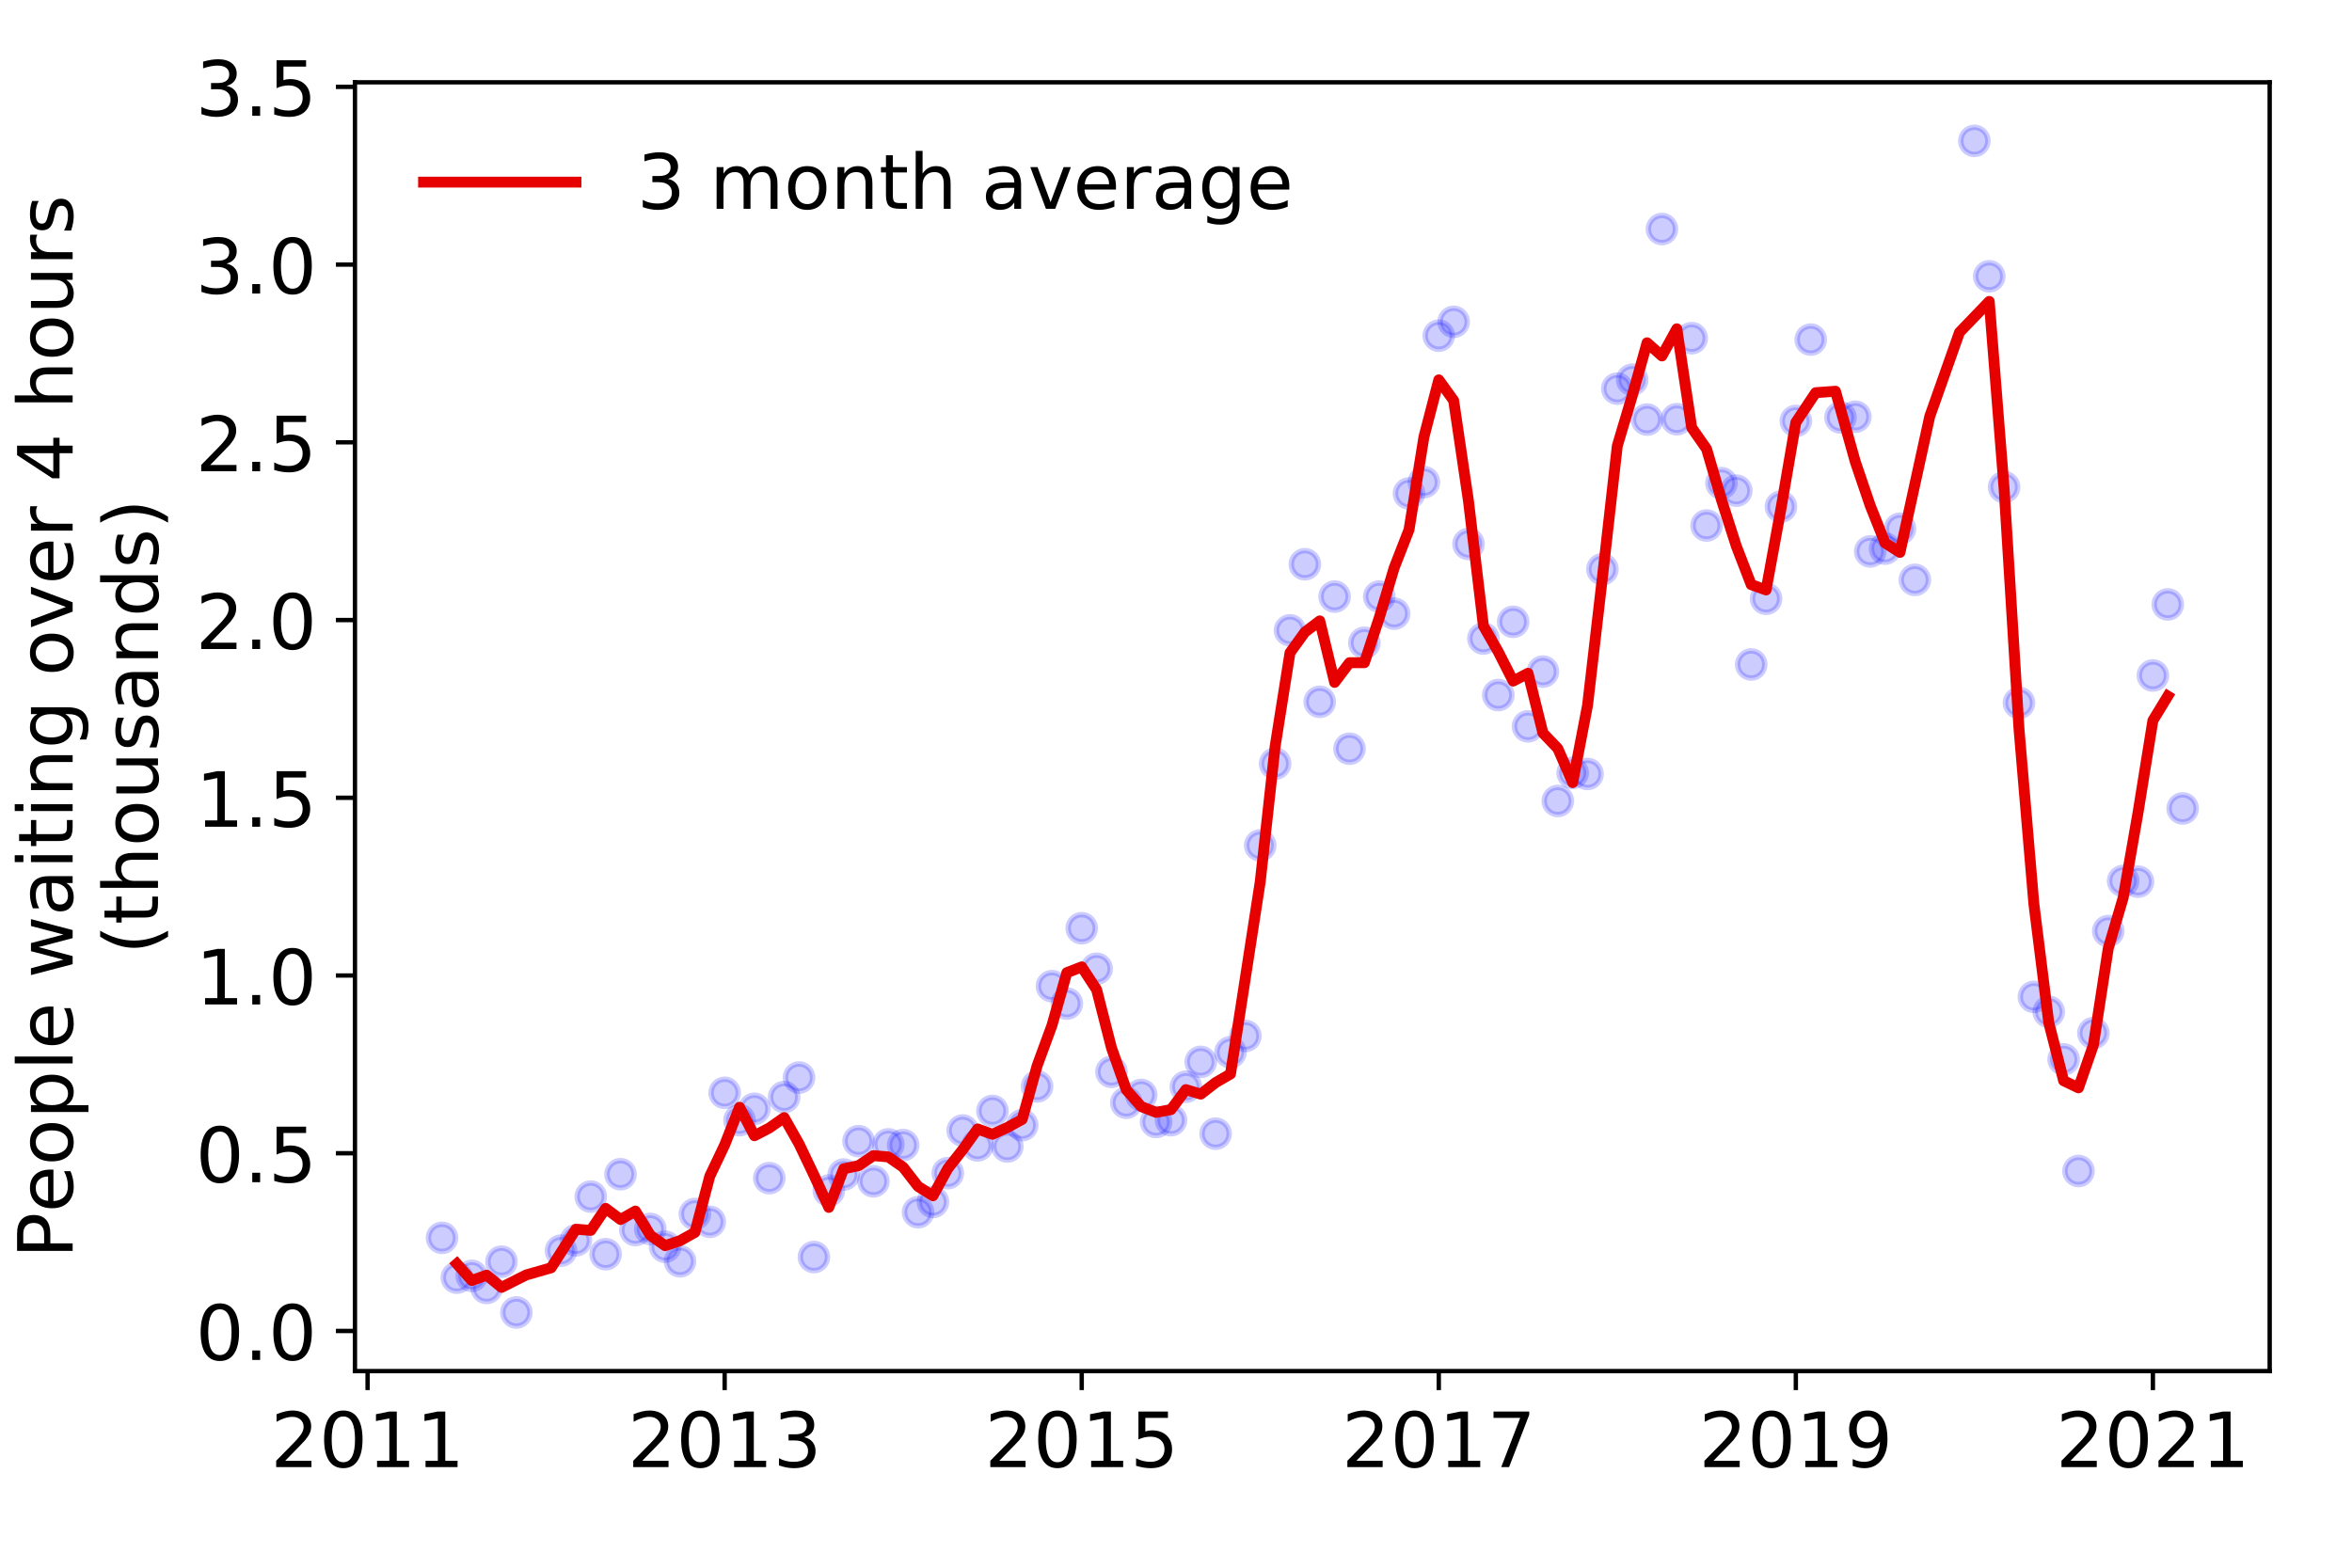 <?xml version="1.0" encoding="utf-8" standalone="no"?>
<!DOCTYPE svg PUBLIC "-//W3C//DTD SVG 1.1//EN"
  "http://www.w3.org/Graphics/SVG/1.1/DTD/svg11.dtd">
<!-- Created with matplotlib (https://matplotlib.org/) -->
<svg height="288pt" version="1.1" viewBox="0 0 432 288" width="432pt" xmlns="http://www.w3.org/2000/svg" xmlns:xlink="http://www.w3.org/1999/xlink">
 <defs>
  <style type="text/css">
*{stroke-linecap:butt;stroke-linejoin:round;}
  </style>
 </defs>
 <g id="figure_1">
  <g id="patch_1">
   <path d="M 0 288 
L 432 288 
L 432 0 
L 0 0 
z
" style="fill:#ffffff;"/>
  </g>
  <g id="axes_1">
   <g id="patch_2">
    <path d="M 65.195 251.88 
L 416.88 251.88 
L 416.88 15.12 
L 65.195 15.12 
z
" style="fill:#ffffff;"/>
   </g>
   <g id="matplotlib.axis_1">
    <g id="xtick_1">
     <g id="line2d_1">
      <defs>
       <path d="M 0 0 
L 0 3.5 
" id="m8d889acb22" style="stroke:#000000;stroke-width:0.8;"/>
      </defs>
      <g>
       <use style="stroke:#000000;stroke-width:0.8;" x="67.518" xlink:href="#m8d889acb22" y="251.88"/>
      </g>
     </g>
     <g id="text_1">
      <!-- 2011 -->
      <defs>
       <path d="M 19.188 8.297 
L 53.609 8.297 
L 53.609 0 
L 7.328 0 
L 7.328 8.297 
Q 12.938 14.109 22.625 23.891 
Q 32.328 33.688 34.812 36.531 
Q 39.547 41.844 41.422 45.531 
Q 43.312 49.219 43.312 52.781 
Q 43.312 58.594 39.234 62.25 
Q 35.156 65.922 28.609 65.922 
Q 23.969 65.922 18.812 64.312 
Q 13.672 62.703 7.812 59.422 
L 7.812 69.391 
Q 13.766 71.781 18.938 73 
Q 24.125 74.219 28.422 74.219 
Q 39.75 74.219 46.484 68.547 
Q 53.219 62.891 53.219 53.422 
Q 53.219 48.922 51.531 44.891 
Q 49.859 40.875 45.406 35.406 
Q 44.188 33.984 37.641 27.219 
Q 31.109 20.453 19.188 8.297 
z
" id="DejaVuSans-50"/>
       <path d="M 31.781 66.406 
Q 24.172 66.406 20.328 58.906 
Q 16.5 51.422 16.5 36.375 
Q 16.5 21.391 20.328 13.891 
Q 24.172 6.391 31.781 6.391 
Q 39.453 6.391 43.281 13.891 
Q 47.125 21.391 47.125 36.375 
Q 47.125 51.422 43.281 58.906 
Q 39.453 66.406 31.781 66.406 
z
M 31.781 74.219 
Q 44.047 74.219 50.516 64.516 
Q 56.984 54.828 56.984 36.375 
Q 56.984 17.969 50.516 8.266 
Q 44.047 -1.422 31.781 -1.422 
Q 19.531 -1.422 13.062 8.266 
Q 6.594 17.969 6.594 36.375 
Q 6.594 54.828 13.062 64.516 
Q 19.531 74.219 31.781 74.219 
z
" id="DejaVuSans-48"/>
       <path d="M 12.406 8.297 
L 28.516 8.297 
L 28.516 63.922 
L 10.984 60.406 
L 10.984 69.391 
L 28.422 72.906 
L 38.281 72.906 
L 38.281 8.297 
L 54.391 8.297 
L 54.391 0 
L 12.406 0 
z
" id="DejaVuSans-49"/>
      </defs>
      <g transform="translate(49.703 269.518)scale(0.14 -0.14)">
       <use xlink:href="#DejaVuSans-50"/>
       <use x="63.623" xlink:href="#DejaVuSans-48"/>
       <use x="127.246" xlink:href="#DejaVuSans-49"/>
       <use x="190.869" xlink:href="#DejaVuSans-49"/>
      </g>
     </g>
    </g>
    <g id="xtick_2">
     <g id="line2d_2">
      <g>
       <use style="stroke:#000000;stroke-width:0.8;" x="133.1" xlink:href="#m8d889acb22" y="251.88"/>
      </g>
     </g>
     <g id="text_2">
      <!-- 2013 -->
      <defs>
       <path d="M 40.578 39.312 
Q 47.656 37.797 51.625 33 
Q 55.609 28.219 55.609 21.188 
Q 55.609 10.406 48.188 4.484 
Q 40.766 -1.422 27.094 -1.422 
Q 22.516 -1.422 17.656 -0.516 
Q 12.797 0.391 7.625 2.203 
L 7.625 11.719 
Q 11.719 9.328 16.594 8.109 
Q 21.484 6.891 26.812 6.891 
Q 36.078 6.891 40.938 10.547 
Q 45.797 14.203 45.797 21.188 
Q 45.797 27.641 41.281 31.266 
Q 36.766 34.906 28.719 34.906 
L 20.219 34.906 
L 20.219 43.016 
L 29.109 43.016 
Q 36.375 43.016 40.234 45.922 
Q 44.094 48.828 44.094 54.297 
Q 44.094 59.906 40.109 62.906 
Q 36.141 65.922 28.719 65.922 
Q 24.656 65.922 20.016 65.031 
Q 15.375 64.156 9.812 62.312 
L 9.812 71.094 
Q 15.438 72.656 20.344 73.438 
Q 25.25 74.219 29.594 74.219 
Q 40.828 74.219 47.359 69.109 
Q 53.906 64.016 53.906 55.328 
Q 53.906 49.266 50.438 45.094 
Q 46.969 40.922 40.578 39.312 
z
" id="DejaVuSans-51"/>
      </defs>
      <g transform="translate(115.285 269.518)scale(0.14 -0.14)">
       <use xlink:href="#DejaVuSans-50"/>
       <use x="63.623" xlink:href="#DejaVuSans-48"/>
       <use x="127.246" xlink:href="#DejaVuSans-49"/>
       <use x="190.869" xlink:href="#DejaVuSans-51"/>
      </g>
     </g>
    </g>
    <g id="xtick_3">
     <g id="line2d_3">
      <g>
       <use style="stroke:#000000;stroke-width:0.8;" x="198.682" xlink:href="#m8d889acb22" y="251.88"/>
      </g>
     </g>
     <g id="text_3">
      <!-- 2015 -->
      <defs>
       <path d="M 10.797 72.906 
L 49.516 72.906 
L 49.516 64.594 
L 19.828 64.594 
L 19.828 46.734 
Q 21.969 47.469 24.109 47.828 
Q 26.266 48.188 28.422 48.188 
Q 40.625 48.188 47.75 41.5 
Q 54.891 34.812 54.891 23.391 
Q 54.891 11.625 47.562 5.094 
Q 40.234 -1.422 26.906 -1.422 
Q 22.312 -1.422 17.547 -0.641 
Q 12.797 0.141 7.719 1.703 
L 7.719 11.625 
Q 12.109 9.234 16.797 8.062 
Q 21.484 6.891 26.703 6.891 
Q 35.156 6.891 40.078 11.328 
Q 45.016 15.766 45.016 23.391 
Q 45.016 31 40.078 35.438 
Q 35.156 39.891 26.703 39.891 
Q 22.75 39.891 18.812 39.016 
Q 14.891 38.141 10.797 36.281 
z
" id="DejaVuSans-53"/>
      </defs>
      <g transform="translate(180.867 269.518)scale(0.14 -0.14)">
       <use xlink:href="#DejaVuSans-50"/>
       <use x="63.623" xlink:href="#DejaVuSans-48"/>
       <use x="127.246" xlink:href="#DejaVuSans-49"/>
       <use x="190.869" xlink:href="#DejaVuSans-53"/>
      </g>
     </g>
    </g>
    <g id="xtick_4">
     <g id="line2d_4">
      <g>
       <use style="stroke:#000000;stroke-width:0.8;" x="264.265" xlink:href="#m8d889acb22" y="251.88"/>
      </g>
     </g>
     <g id="text_4">
      <!-- 2017 -->
      <defs>
       <path d="M 8.203 72.906 
L 55.078 72.906 
L 55.078 68.703 
L 28.609 0 
L 18.312 0 
L 43.219 64.594 
L 8.203 64.594 
z
" id="DejaVuSans-55"/>
      </defs>
      <g transform="translate(246.45 269.518)scale(0.14 -0.14)">
       <use xlink:href="#DejaVuSans-50"/>
       <use x="63.623" xlink:href="#DejaVuSans-48"/>
       <use x="127.246" xlink:href="#DejaVuSans-49"/>
       <use x="190.869" xlink:href="#DejaVuSans-55"/>
      </g>
     </g>
    </g>
    <g id="xtick_5">
     <g id="line2d_5">
      <g>
       <use style="stroke:#000000;stroke-width:0.8;" x="329.847" xlink:href="#m8d889acb22" y="251.88"/>
      </g>
     </g>
     <g id="text_5">
      <!-- 2019 -->
      <defs>
       <path d="M 10.984 1.516 
L 10.984 10.5 
Q 14.703 8.734 18.5 7.812 
Q 22.312 6.891 25.984 6.891 
Q 35.75 6.891 40.891 13.453 
Q 46.047 20.016 46.781 33.406 
Q 43.953 29.203 39.594 26.953 
Q 35.25 24.703 29.984 24.703 
Q 19.047 24.703 12.672 31.312 
Q 6.297 37.938 6.297 49.422 
Q 6.297 60.641 12.938 67.422 
Q 19.578 74.219 30.609 74.219 
Q 43.266 74.219 49.922 64.516 
Q 56.594 54.828 56.594 36.375 
Q 56.594 19.141 48.406 8.859 
Q 40.234 -1.422 26.422 -1.422 
Q 22.703 -1.422 18.891 -0.688 
Q 15.094 0.047 10.984 1.516 
z
M 30.609 32.422 
Q 37.25 32.422 41.125 36.953 
Q 45.016 41.5 45.016 49.422 
Q 45.016 57.281 41.125 61.844 
Q 37.25 66.406 30.609 66.406 
Q 23.969 66.406 20.094 61.844 
Q 16.219 57.281 16.219 49.422 
Q 16.219 41.5 20.094 36.953 
Q 23.969 32.422 30.609 32.422 
z
" id="DejaVuSans-57"/>
      </defs>
      <g transform="translate(312.032 269.518)scale(0.14 -0.14)">
       <use xlink:href="#DejaVuSans-50"/>
       <use x="63.623" xlink:href="#DejaVuSans-48"/>
       <use x="127.246" xlink:href="#DejaVuSans-49"/>
       <use x="190.869" xlink:href="#DejaVuSans-57"/>
      </g>
     </g>
    </g>
    <g id="xtick_6">
     <g id="line2d_6">
      <g>
       <use style="stroke:#000000;stroke-width:0.8;" x="395.429" xlink:href="#m8d889acb22" y="251.88"/>
      </g>
     </g>
     <g id="text_6">
      <!-- 2021 -->
      <g transform="translate(377.614 269.518)scale(0.14 -0.14)">
       <use xlink:href="#DejaVuSans-50"/>
       <use x="63.623" xlink:href="#DejaVuSans-48"/>
       <use x="127.246" xlink:href="#DejaVuSans-50"/>
       <use x="190.869" xlink:href="#DejaVuSans-49"/>
      </g>
     </g>
    </g>
   </g>
   <g id="matplotlib.axis_2">
    <g id="ytick_1">
     <g id="line2d_7">
      <defs>
       <path d="M 0 0 
L -3.5 0 
" id="m90c6686698" style="stroke:#000000;stroke-width:0.8;"/>
      </defs>
      <g>
       <use style="stroke:#000000;stroke-width:0.8;" x="65.195" xlink:href="#m90c6686698" y="244.514"/>
      </g>
     </g>
     <g id="text_7">
      <!-- 0.0 -->
      <defs>
       <path d="M 10.688 12.406 
L 21 12.406 
L 21 0 
L 10.688 0 
z
" id="DejaVuSans-46"/>
      </defs>
      <g transform="translate(35.931 249.833)scale(0.14 -0.14)">
       <use xlink:href="#DejaVuSans-48"/>
       <use x="63.623" xlink:href="#DejaVuSans-46"/>
       <use x="95.41" xlink:href="#DejaVuSans-48"/>
      </g>
     </g>
    </g>
    <g id="ytick_2">
     <g id="line2d_8">
      <g>
       <use style="stroke:#000000;stroke-width:0.8;" x="65.195" xlink:href="#m90c6686698" y="211.863"/>
      </g>
     </g>
     <g id="text_8">
      <!-- 0.5 -->
      <g transform="translate(35.931 217.182)scale(0.14 -0.14)">
       <use xlink:href="#DejaVuSans-48"/>
       <use x="63.623" xlink:href="#DejaVuSans-46"/>
       <use x="95.41" xlink:href="#DejaVuSans-53"/>
      </g>
     </g>
    </g>
    <g id="ytick_3">
     <g id="line2d_9">
      <g>
       <use style="stroke:#000000;stroke-width:0.8;" x="65.195" xlink:href="#m90c6686698" y="179.212"/>
      </g>
     </g>
     <g id="text_9">
      <!-- 1.0 -->
      <g transform="translate(35.931 184.531)scale(0.14 -0.14)">
       <use xlink:href="#DejaVuSans-49"/>
       <use x="63.623" xlink:href="#DejaVuSans-46"/>
       <use x="95.41" xlink:href="#DejaVuSans-48"/>
      </g>
     </g>
    </g>
    <g id="ytick_4">
     <g id="line2d_10">
      <g>
       <use style="stroke:#000000;stroke-width:0.8;" x="65.195" xlink:href="#m90c6686698" y="146.56"/>
      </g>
     </g>
     <g id="text_10">
      <!-- 1.5 -->
      <g transform="translate(35.931 151.879)scale(0.14 -0.14)">
       <use xlink:href="#DejaVuSans-49"/>
       <use x="63.623" xlink:href="#DejaVuSans-46"/>
       <use x="95.41" xlink:href="#DejaVuSans-53"/>
      </g>
     </g>
    </g>
    <g id="ytick_5">
     <g id="line2d_11">
      <g>
       <use style="stroke:#000000;stroke-width:0.8;" x="65.195" xlink:href="#m90c6686698" y="113.909"/>
      </g>
     </g>
     <g id="text_11">
      <!-- 2.0 -->
      <g transform="translate(35.931 119.228)scale(0.14 -0.14)">
       <use xlink:href="#DejaVuSans-50"/>
       <use x="63.623" xlink:href="#DejaVuSans-46"/>
       <use x="95.41" xlink:href="#DejaVuSans-48"/>
      </g>
     </g>
    </g>
    <g id="ytick_6">
     <g id="line2d_12">
      <g>
       <use style="stroke:#000000;stroke-width:0.8;" x="65.195" xlink:href="#m90c6686698" y="81.258"/>
      </g>
     </g>
     <g id="text_12">
      <!-- 2.5 -->
      <g transform="translate(35.931 86.577)scale(0.14 -0.14)">
       <use xlink:href="#DejaVuSans-50"/>
       <use x="63.623" xlink:href="#DejaVuSans-46"/>
       <use x="95.41" xlink:href="#DejaVuSans-53"/>
      </g>
     </g>
    </g>
    <g id="ytick_7">
     <g id="line2d_13">
      <g>
       <use style="stroke:#000000;stroke-width:0.8;" x="65.195" xlink:href="#m90c6686698" y="48.607"/>
      </g>
     </g>
     <g id="text_13">
      <!-- 3.0 -->
      <g transform="translate(35.931 53.926)scale(0.14 -0.14)">
       <use xlink:href="#DejaVuSans-51"/>
       <use x="63.623" xlink:href="#DejaVuSans-46"/>
       <use x="95.41" xlink:href="#DejaVuSans-48"/>
      </g>
     </g>
    </g>
    <g id="ytick_8">
     <g id="line2d_14">
      <g>
       <use style="stroke:#000000;stroke-width:0.8;" x="65.195" xlink:href="#m90c6686698" y="15.956"/>
      </g>
     </g>
     <g id="text_14">
      <!-- 3.5 -->
      <g transform="translate(35.931 21.275)scale(0.14 -0.14)">
       <use xlink:href="#DejaVuSans-51"/>
       <use x="63.623" xlink:href="#DejaVuSans-46"/>
       <use x="95.41" xlink:href="#DejaVuSans-53"/>
      </g>
     </g>
    </g>
    <g id="text_15">
     <!-- People waiting over 4 hours -->
     <defs>
      <path d="M 19.672 64.797 
L 19.672 37.406 
L 32.078 37.406 
Q 38.969 37.406 42.719 40.969 
Q 46.484 44.531 46.484 51.125 
Q 46.484 57.672 42.719 61.234 
Q 38.969 64.797 32.078 64.797 
z
M 9.812 72.906 
L 32.078 72.906 
Q 44.344 72.906 50.609 67.359 
Q 56.891 61.812 56.891 51.125 
Q 56.891 40.328 50.609 34.812 
Q 44.344 29.297 32.078 29.297 
L 19.672 29.297 
L 19.672 0 
L 9.812 0 
z
" id="DejaVuSans-80"/>
      <path d="M 56.203 29.594 
L 56.203 25.203 
L 14.891 25.203 
Q 15.484 15.922 20.484 11.062 
Q 25.484 6.203 34.422 6.203 
Q 39.594 6.203 44.453 7.469 
Q 49.312 8.734 54.109 11.281 
L 54.109 2.781 
Q 49.266 0.734 44.188 -0.344 
Q 39.109 -1.422 33.891 -1.422 
Q 20.797 -1.422 13.156 6.188 
Q 5.516 13.812 5.516 26.812 
Q 5.516 40.234 12.766 48.109 
Q 20.016 56 32.328 56 
Q 43.359 56 49.781 48.891 
Q 56.203 41.797 56.203 29.594 
z
M 47.219 32.234 
Q 47.125 39.594 43.094 43.984 
Q 39.062 48.391 32.422 48.391 
Q 24.906 48.391 20.391 44.141 
Q 15.875 39.891 15.188 32.172 
z
" id="DejaVuSans-101"/>
      <path d="M 30.609 48.391 
Q 23.391 48.391 19.188 42.75 
Q 14.984 37.109 14.984 27.297 
Q 14.984 17.484 19.156 11.844 
Q 23.344 6.203 30.609 6.203 
Q 37.797 6.203 41.984 11.859 
Q 46.188 17.531 46.188 27.297 
Q 46.188 37.016 41.984 42.703 
Q 37.797 48.391 30.609 48.391 
z
M 30.609 56 
Q 42.328 56 49.016 48.375 
Q 55.719 40.766 55.719 27.297 
Q 55.719 13.875 49.016 6.219 
Q 42.328 -1.422 30.609 -1.422 
Q 18.844 -1.422 12.172 6.219 
Q 5.516 13.875 5.516 27.297 
Q 5.516 40.766 12.172 48.375 
Q 18.844 56 30.609 56 
z
" id="DejaVuSans-111"/>
      <path d="M 18.109 8.203 
L 18.109 -20.797 
L 9.078 -20.797 
L 9.078 54.688 
L 18.109 54.688 
L 18.109 46.391 
Q 20.953 51.266 25.266 53.625 
Q 29.594 56 35.594 56 
Q 45.562 56 51.781 48.094 
Q 58.016 40.188 58.016 27.297 
Q 58.016 14.406 51.781 6.484 
Q 45.562 -1.422 35.594 -1.422 
Q 29.594 -1.422 25.266 0.953 
Q 20.953 3.328 18.109 8.203 
z
M 48.688 27.297 
Q 48.688 37.203 44.609 42.844 
Q 40.531 48.484 33.406 48.484 
Q 26.266 48.484 22.188 42.844 
Q 18.109 37.203 18.109 27.297 
Q 18.109 17.391 22.188 11.75 
Q 26.266 6.109 33.406 6.109 
Q 40.531 6.109 44.609 11.75 
Q 48.688 17.391 48.688 27.297 
z
" id="DejaVuSans-112"/>
      <path d="M 9.422 75.984 
L 18.406 75.984 
L 18.406 0 
L 9.422 0 
z
" id="DejaVuSans-108"/>
      <path id="DejaVuSans-32"/>
      <path d="M 4.203 54.688 
L 13.188 54.688 
L 24.422 12.016 
L 35.594 54.688 
L 46.188 54.688 
L 57.422 12.016 
L 68.609 54.688 
L 77.594 54.688 
L 63.281 0 
L 52.688 0 
L 40.922 44.828 
L 29.109 0 
L 18.5 0 
z
" id="DejaVuSans-119"/>
      <path d="M 34.281 27.484 
Q 23.391 27.484 19.188 25 
Q 14.984 22.516 14.984 16.5 
Q 14.984 11.719 18.141 8.906 
Q 21.297 6.109 26.703 6.109 
Q 34.188 6.109 38.703 11.406 
Q 43.219 16.703 43.219 25.484 
L 43.219 27.484 
z
M 52.203 31.203 
L 52.203 0 
L 43.219 0 
L 43.219 8.297 
Q 40.141 3.328 35.547 0.953 
Q 30.953 -1.422 24.312 -1.422 
Q 15.922 -1.422 10.953 3.297 
Q 6 8.016 6 15.922 
Q 6 25.141 12.172 29.828 
Q 18.359 34.516 30.609 34.516 
L 43.219 34.516 
L 43.219 35.406 
Q 43.219 41.609 39.141 45 
Q 35.062 48.391 27.688 48.391 
Q 23 48.391 18.547 47.266 
Q 14.109 46.141 10.016 43.891 
L 10.016 52.203 
Q 14.938 54.109 19.578 55.047 
Q 24.219 56 28.609 56 
Q 40.484 56 46.344 49.844 
Q 52.203 43.703 52.203 31.203 
z
" id="DejaVuSans-97"/>
      <path d="M 9.422 54.688 
L 18.406 54.688 
L 18.406 0 
L 9.422 0 
z
M 9.422 75.984 
L 18.406 75.984 
L 18.406 64.594 
L 9.422 64.594 
z
" id="DejaVuSans-105"/>
      <path d="M 18.312 70.219 
L 18.312 54.688 
L 36.812 54.688 
L 36.812 47.703 
L 18.312 47.703 
L 18.312 18.016 
Q 18.312 11.328 20.141 9.422 
Q 21.969 7.516 27.594 7.516 
L 36.812 7.516 
L 36.812 0 
L 27.594 0 
Q 17.188 0 13.234 3.875 
Q 9.281 7.766 9.281 18.016 
L 9.281 47.703 
L 2.688 47.703 
L 2.688 54.688 
L 9.281 54.688 
L 9.281 70.219 
z
" id="DejaVuSans-116"/>
      <path d="M 54.891 33.016 
L 54.891 0 
L 45.906 0 
L 45.906 32.719 
Q 45.906 40.484 42.875 44.328 
Q 39.844 48.188 33.797 48.188 
Q 26.516 48.188 22.312 43.547 
Q 18.109 38.922 18.109 30.906 
L 18.109 0 
L 9.078 0 
L 9.078 54.688 
L 18.109 54.688 
L 18.109 46.188 
Q 21.344 51.125 25.703 53.562 
Q 30.078 56 35.797 56 
Q 45.219 56 50.047 50.172 
Q 54.891 44.344 54.891 33.016 
z
" id="DejaVuSans-110"/>
      <path d="M 45.406 27.984 
Q 45.406 37.75 41.375 43.109 
Q 37.359 48.484 30.078 48.484 
Q 22.859 48.484 18.828 43.109 
Q 14.797 37.75 14.797 27.984 
Q 14.797 18.266 18.828 12.891 
Q 22.859 7.516 30.078 7.516 
Q 37.359 7.516 41.375 12.891 
Q 45.406 18.266 45.406 27.984 
z
M 54.391 6.781 
Q 54.391 -7.172 48.188 -13.984 
Q 42 -20.797 29.203 -20.797 
Q 24.469 -20.797 20.266 -20.094 
Q 16.062 -19.391 12.109 -17.922 
L 12.109 -9.188 
Q 16.062 -11.328 19.922 -12.344 
Q 23.781 -13.375 27.781 -13.375 
Q 36.625 -13.375 41.016 -8.766 
Q 45.406 -4.156 45.406 5.172 
L 45.406 9.625 
Q 42.625 4.781 38.281 2.391 
Q 33.938 0 27.875 0 
Q 17.828 0 11.672 7.656 
Q 5.516 15.328 5.516 27.984 
Q 5.516 40.672 11.672 48.328 
Q 17.828 56 27.875 56 
Q 33.938 56 38.281 53.609 
Q 42.625 51.219 45.406 46.391 
L 45.406 54.688 
L 54.391 54.688 
z
" id="DejaVuSans-103"/>
      <path d="M 2.984 54.688 
L 12.5 54.688 
L 29.594 8.797 
L 46.688 54.688 
L 56.203 54.688 
L 35.688 0 
L 23.484 0 
z
" id="DejaVuSans-118"/>
      <path d="M 41.109 46.297 
Q 39.594 47.172 37.812 47.578 
Q 36.031 48 33.891 48 
Q 26.266 48 22.188 43.047 
Q 18.109 38.094 18.109 28.812 
L 18.109 0 
L 9.078 0 
L 9.078 54.688 
L 18.109 54.688 
L 18.109 46.188 
Q 20.953 51.172 25.484 53.578 
Q 30.031 56 36.531 56 
Q 37.453 56 38.578 55.875 
Q 39.703 55.766 41.062 55.516 
z
" id="DejaVuSans-114"/>
      <path d="M 37.797 64.312 
L 12.891 25.391 
L 37.797 25.391 
z
M 35.203 72.906 
L 47.609 72.906 
L 47.609 25.391 
L 58.016 25.391 
L 58.016 17.188 
L 47.609 17.188 
L 47.609 0 
L 37.797 0 
L 37.797 17.188 
L 4.891 17.188 
L 4.891 26.703 
z
" id="DejaVuSans-52"/>
      <path d="M 54.891 33.016 
L 54.891 0 
L 45.906 0 
L 45.906 32.719 
Q 45.906 40.484 42.875 44.328 
Q 39.844 48.188 33.797 48.188 
Q 26.516 48.188 22.312 43.547 
Q 18.109 38.922 18.109 30.906 
L 18.109 0 
L 9.078 0 
L 9.078 75.984 
L 18.109 75.984 
L 18.109 46.188 
Q 21.344 51.125 25.703 53.562 
Q 30.078 56 35.797 56 
Q 45.219 56 50.047 50.172 
Q 54.891 44.344 54.891 33.016 
z
" id="DejaVuSans-104"/>
      <path d="M 8.5 21.578 
L 8.5 54.688 
L 17.484 54.688 
L 17.484 21.922 
Q 17.484 14.156 20.5 10.266 
Q 23.531 6.391 29.594 6.391 
Q 36.859 6.391 41.078 11.031 
Q 45.312 15.672 45.312 23.688 
L 45.312 54.688 
L 54.297 54.688 
L 54.297 0 
L 45.312 0 
L 45.312 8.406 
Q 42.047 3.422 37.719 1 
Q 33.406 -1.422 27.688 -1.422 
Q 18.266 -1.422 13.375 4.438 
Q 8.5 10.297 8.5 21.578 
z
M 31.109 56 
z
" id="DejaVuSans-117"/>
      <path d="M 44.281 53.078 
L 44.281 44.578 
Q 40.484 46.531 36.375 47.5 
Q 32.281 48.484 27.875 48.484 
Q 21.188 48.484 17.844 46.438 
Q 14.5 44.391 14.5 40.281 
Q 14.5 37.156 16.891 35.375 
Q 19.281 33.594 26.516 31.984 
L 29.594 31.297 
Q 39.156 29.25 43.188 25.516 
Q 47.219 21.781 47.219 15.094 
Q 47.219 7.469 41.188 3.016 
Q 35.156 -1.422 24.609 -1.422 
Q 20.219 -1.422 15.453 -0.562 
Q 10.688 0.297 5.422 2 
L 5.422 11.281 
Q 10.406 8.688 15.234 7.391 
Q 20.062 6.109 24.812 6.109 
Q 31.156 6.109 34.562 8.281 
Q 37.984 10.453 37.984 14.406 
Q 37.984 18.062 35.516 20.016 
Q 33.062 21.969 24.703 23.781 
L 21.578 24.516 
Q 13.234 26.266 9.516 29.906 
Q 5.812 33.547 5.812 39.891 
Q 5.812 47.609 11.281 51.797 
Q 16.75 56 26.812 56 
Q 31.781 56 36.172 55.266 
Q 40.578 54.547 44.281 53.078 
z
" id="DejaVuSans-115"/>
     </defs>
     <g transform="translate(13.342 231.175)rotate(-90)scale(0.14 -0.14)">
      <use xlink:href="#DejaVuSans-80"/>
      <use x="60.256" xlink:href="#DejaVuSans-101"/>
      <use x="121.779" xlink:href="#DejaVuSans-111"/>
      <use x="182.961" xlink:href="#DejaVuSans-112"/>
      <use x="246.438" xlink:href="#DejaVuSans-108"/>
      <use x="274.221" xlink:href="#DejaVuSans-101"/>
      <use x="335.744" xlink:href="#DejaVuSans-32"/>
      <use x="367.531" xlink:href="#DejaVuSans-119"/>
      <use x="449.318" xlink:href="#DejaVuSans-97"/>
      <use x="510.598" xlink:href="#DejaVuSans-105"/>
      <use x="538.381" xlink:href="#DejaVuSans-116"/>
      <use x="577.59" xlink:href="#DejaVuSans-105"/>
      <use x="605.373" xlink:href="#DejaVuSans-110"/>
      <use x="668.752" xlink:href="#DejaVuSans-103"/>
      <use x="732.229" xlink:href="#DejaVuSans-32"/>
      <use x="764.016" xlink:href="#DejaVuSans-111"/>
      <use x="825.197" xlink:href="#DejaVuSans-118"/>
      <use x="884.377" xlink:href="#DejaVuSans-101"/>
      <use x="945.9" xlink:href="#DejaVuSans-114"/>
      <use x="987.014" xlink:href="#DejaVuSans-32"/>
      <use x="1018.801" xlink:href="#DejaVuSans-52"/>
      <use x="1082.424" xlink:href="#DejaVuSans-32"/>
      <use x="1114.211" xlink:href="#DejaVuSans-104"/>
      <use x="1177.59" xlink:href="#DejaVuSans-111"/>
      <use x="1238.771" xlink:href="#DejaVuSans-117"/>
      <use x="1302.15" xlink:href="#DejaVuSans-114"/>
      <use x="1343.264" xlink:href="#DejaVuSans-115"/>
     </g>
     <!-- (thousands) -->
     <defs>
      <path d="M 31 75.875 
Q 24.469 64.656 21.281 53.656 
Q 18.109 42.672 18.109 31.391 
Q 18.109 20.125 21.312 9.062 
Q 24.516 -2 31 -13.188 
L 23.188 -13.188 
Q 15.875 -1.703 12.234 9.375 
Q 8.594 20.453 8.594 31.391 
Q 8.594 42.281 12.203 53.312 
Q 15.828 64.359 23.188 75.875 
z
" id="DejaVuSans-40"/>
      <path d="M 45.406 46.391 
L 45.406 75.984 
L 54.391 75.984 
L 54.391 0 
L 45.406 0 
L 45.406 8.203 
Q 42.578 3.328 38.25 0.953 
Q 33.938 -1.422 27.875 -1.422 
Q 17.969 -1.422 11.734 6.484 
Q 5.516 14.406 5.516 27.297 
Q 5.516 40.188 11.734 48.094 
Q 17.969 56 27.875 56 
Q 33.938 56 38.25 53.625 
Q 42.578 51.266 45.406 46.391 
z
M 14.797 27.297 
Q 14.797 17.391 18.875 11.75 
Q 22.953 6.109 30.078 6.109 
Q 37.203 6.109 41.297 11.75 
Q 45.406 17.391 45.406 27.297 
Q 45.406 37.203 41.297 42.844 
Q 37.203 48.484 30.078 48.484 
Q 22.953 48.484 18.875 42.844 
Q 14.797 37.203 14.797 27.297 
z
" id="DejaVuSans-100"/>
      <path d="M 8.016 75.875 
L 15.828 75.875 
Q 23.141 64.359 26.781 53.312 
Q 30.422 42.281 30.422 31.391 
Q 30.422 20.453 26.781 9.375 
Q 23.141 -1.703 15.828 -13.188 
L 8.016 -13.188 
Q 14.5 -2 17.703 9.062 
Q 20.906 20.125 20.906 31.391 
Q 20.906 42.672 17.703 53.656 
Q 14.5 64.656 8.016 75.875 
z
" id="DejaVuSans-41"/>
     </defs>
     <g transform="translate(29.019 175.325)rotate(-90)scale(0.14 -0.14)">
      <use xlink:href="#DejaVuSans-40"/>
      <use x="39.014" xlink:href="#DejaVuSans-116"/>
      <use x="78.223" xlink:href="#DejaVuSans-104"/>
      <use x="141.602" xlink:href="#DejaVuSans-111"/>
      <use x="202.783" xlink:href="#DejaVuSans-117"/>
      <use x="266.162" xlink:href="#DejaVuSans-115"/>
      <use x="318.262" xlink:href="#DejaVuSans-97"/>
      <use x="379.541" xlink:href="#DejaVuSans-110"/>
      <use x="442.92" xlink:href="#DejaVuSans-100"/>
      <use x="506.396" xlink:href="#DejaVuSans-115"/>
      <use x="558.496" xlink:href="#DejaVuSans-41"/>
     </g>
    </g>
   </g>
   <g id="line2d_15">
    <defs>
     <path d="M 0 2.5 
C 0.663 2.5 1.299 2.237 1.768 1.768 
C 2.237 1.299 2.5 0.663 2.5 0 
C 2.5 -0.663 2.237 -1.299 1.768 -1.768 
C 1.299 -2.237 0.663 -2.5 0 -2.5 
C -0.663 -2.5 -1.299 -2.237 -1.768 -1.768 
C -2.237 -1.299 -2.5 -0.663 -2.5 0 
C -2.5 0.663 -2.237 1.299 -1.768 1.768 
C -1.299 2.237 -0.663 2.5 0 2.5 
z
" id="mce8b19972a" style="stroke:#0000ff;stroke-opacity:0.2;"/>
    </defs>
    <g clip-path="url(#p08bafc59a5)">
     <use style="fill:#0000ff;fill-opacity:0.2;stroke:#0000ff;stroke-opacity:0.2;" x="400.894" xlink:href="#mce8b19972a" y="148.52"/>
     <use style="fill:#0000ff;fill-opacity:0.2;stroke:#0000ff;stroke-opacity:0.2;" x="398.162" xlink:href="#mce8b19972a" y="111.036"/>
     <use style="fill:#0000ff;fill-opacity:0.2;stroke:#0000ff;stroke-opacity:0.2;" x="395.429" xlink:href="#mce8b19972a" y="124.096"/>
     <use style="fill:#0000ff;fill-opacity:0.2;stroke:#0000ff;stroke-opacity:0.2;" x="392.697" xlink:href="#mce8b19972a" y="161.972"/>
     <use style="fill:#0000ff;fill-opacity:0.2;stroke:#0000ff;stroke-opacity:0.2;" x="389.964" xlink:href="#mce8b19972a" y="161.841"/>
     <use style="fill:#0000ff;fill-opacity:0.2;stroke:#0000ff;stroke-opacity:0.2;" x="387.231" xlink:href="#mce8b19972a" y="171.049"/>
     <use style="fill:#0000ff;fill-opacity:0.2;stroke:#0000ff;stroke-opacity:0.2;" x="384.499" xlink:href="#mce8b19972a" y="189.791"/>
     <use style="fill:#0000ff;fill-opacity:0.2;stroke:#0000ff;stroke-opacity:0.2;" x="381.766" xlink:href="#mce8b19972a" y="215.128"/>
     <use style="fill:#0000ff;fill-opacity:0.2;stroke:#0000ff;stroke-opacity:0.2;" x="379.034" xlink:href="#mce8b19972a" y="194.623"/>
     <use style="fill:#0000ff;fill-opacity:0.2;stroke:#0000ff;stroke-opacity:0.2;" x="376.301" xlink:href="#mce8b19972a" y="185.872"/>
     <use style="fill:#0000ff;fill-opacity:0.2;stroke:#0000ff;stroke-opacity:0.2;" x="373.568" xlink:href="#mce8b19972a" y="183.13"/>
     <use style="fill:#0000ff;fill-opacity:0.2;stroke:#0000ff;stroke-opacity:0.2;" x="370.836" xlink:href="#mce8b19972a" y="129.125"/>
     <use style="fill:#0000ff;fill-opacity:0.2;stroke:#0000ff;stroke-opacity:0.2;" x="368.103" xlink:href="#mce8b19972a" y="89.486"/>
     <use style="fill:#0000ff;fill-opacity:0.2;stroke:#0000ff;stroke-opacity:0.2;" x="365.371" xlink:href="#mce8b19972a" y="50.762"/>
     <use style="fill:#0000ff;fill-opacity:0.2;stroke:#0000ff;stroke-opacity:0.2;" x="362.638" xlink:href="#mce8b19972a" y="25.882"/>
     <use style="fill:#0000ff;fill-opacity:0.2;stroke:#0000ff;stroke-opacity:0.2;" x="351.708" xlink:href="#mce8b19972a" y="106.53"/>
     <use style="fill:#0000ff;fill-opacity:0.2;stroke:#0000ff;stroke-opacity:0.2;" x="348.975" xlink:href="#mce8b19972a" y="97.127"/>
     <use style="fill:#0000ff;fill-opacity:0.2;stroke:#0000ff;stroke-opacity:0.2;" x="346.242" xlink:href="#mce8b19972a" y="100.784"/>
     <use style="fill:#0000ff;fill-opacity:0.2;stroke:#0000ff;stroke-opacity:0.2;" x="343.51" xlink:href="#mce8b19972a" y="101.306"/>
     <use style="fill:#0000ff;fill-opacity:0.2;stroke:#0000ff;stroke-opacity:0.2;" x="340.777" xlink:href="#mce8b19972a" y="76.556"/>
     <use style="fill:#0000ff;fill-opacity:0.2;stroke:#0000ff;stroke-opacity:0.2;" x="338.045" xlink:href="#mce8b19972a" y="76.687"/>
     <use style="fill:#0000ff;fill-opacity:0.2;stroke:#0000ff;stroke-opacity:0.2;" x="332.579" xlink:href="#mce8b19972a" y="62.386"/>
     <use style="fill:#0000ff;fill-opacity:0.2;stroke:#0000ff;stroke-opacity:0.2;" x="329.847" xlink:href="#mce8b19972a" y="77.34"/>
     <use style="fill:#0000ff;fill-opacity:0.2;stroke:#0000ff;stroke-opacity:0.2;" x="327.114" xlink:href="#mce8b19972a" y="93.078"/>
     <use style="fill:#0000ff;fill-opacity:0.2;stroke:#0000ff;stroke-opacity:0.2;" x="324.382" xlink:href="#mce8b19972a" y="109.991"/>
     <use style="fill:#0000ff;fill-opacity:0.2;stroke:#0000ff;stroke-opacity:0.2;" x="321.649" xlink:href="#mce8b19972a" y="122.072"/>
     <use style="fill:#0000ff;fill-opacity:0.2;stroke:#0000ff;stroke-opacity:0.2;" x="318.916" xlink:href="#mce8b19972a" y="90.139"/>
     <use style="fill:#0000ff;fill-opacity:0.2;stroke:#0000ff;stroke-opacity:0.2;" x="316.184" xlink:href="#mce8b19972a" y="88.768"/>
     <use style="fill:#0000ff;fill-opacity:0.2;stroke:#0000ff;stroke-opacity:0.2;" x="313.451" xlink:href="#mce8b19972a" y="96.539"/>
     <use style="fill:#0000ff;fill-opacity:0.2;stroke:#0000ff;stroke-opacity:0.2;" x="310.719" xlink:href="#mce8b19972a" y="62.125"/>
     <use style="fill:#0000ff;fill-opacity:0.2;stroke:#0000ff;stroke-opacity:0.2;" x="307.986" xlink:href="#mce8b19972a" y="77.014"/>
     <use style="fill:#0000ff;fill-opacity:0.2;stroke:#0000ff;stroke-opacity:0.2;" x="305.253" xlink:href="#mce8b19972a" y="42.077"/>
     <use style="fill:#0000ff;fill-opacity:0.2;stroke:#0000ff;stroke-opacity:0.2;" x="302.521" xlink:href="#mce8b19972a" y="77.079"/>
     <use style="fill:#0000ff;fill-opacity:0.2;stroke:#0000ff;stroke-opacity:0.2;" x="299.788" xlink:href="#mce8b19972a" y="69.765"/>
     <use style="fill:#0000ff;fill-opacity:0.2;stroke:#0000ff;stroke-opacity:0.2;" x="297.056" xlink:href="#mce8b19972a" y="71.398"/>
     <use style="fill:#0000ff;fill-opacity:0.2;stroke:#0000ff;stroke-opacity:0.2;" x="294.323" xlink:href="#mce8b19972a" y="104.571"/>
     <use style="fill:#0000ff;fill-opacity:0.2;stroke:#0000ff;stroke-opacity:0.2;" x="291.591" xlink:href="#mce8b19972a" y="142.185"/>
     <use style="fill:#0000ff;fill-opacity:0.2;stroke:#0000ff;stroke-opacity:0.2;" x="288.858" xlink:href="#mce8b19972a" y="141.989"/>
     <use style="fill:#0000ff;fill-opacity:0.2;stroke:#0000ff;stroke-opacity:0.2;" x="286.125" xlink:href="#mce8b19972a" y="147.148"/>
     <use style="fill:#0000ff;fill-opacity:0.2;stroke:#0000ff;stroke-opacity:0.2;" x="283.393" xlink:href="#mce8b19972a" y="123.378"/>
     <use style="fill:#0000ff;fill-opacity:0.2;stroke:#0000ff;stroke-opacity:0.2;" x="280.66" xlink:href="#mce8b19972a" y="133.435"/>
     <use style="fill:#0000ff;fill-opacity:0.2;stroke:#0000ff;stroke-opacity:0.2;" x="277.928" xlink:href="#mce8b19972a" y="114.236"/>
     <use style="fill:#0000ff;fill-opacity:0.2;stroke:#0000ff;stroke-opacity:0.2;" x="275.195" xlink:href="#mce8b19972a" y="127.688"/>
     <use style="fill:#0000ff;fill-opacity:0.2;stroke:#0000ff;stroke-opacity:0.2;" x="272.462" xlink:href="#mce8b19972a" y="117.305"/>
     <use style="fill:#0000ff;fill-opacity:0.2;stroke:#0000ff;stroke-opacity:0.2;" x="269.73" xlink:href="#mce8b19972a" y="99.935"/>
     <use style="fill:#0000ff;fill-opacity:0.2;stroke:#0000ff;stroke-opacity:0.2;" x="266.997" xlink:href="#mce8b19972a" y="59.121"/>
     <use style="fill:#0000ff;fill-opacity:0.2;stroke:#0000ff;stroke-opacity:0.2;" x="264.265" xlink:href="#mce8b19972a" y="61.667"/>
     <use style="fill:#0000ff;fill-opacity:0.2;stroke:#0000ff;stroke-opacity:0.2;" x="261.532" xlink:href="#mce8b19972a" y="88.572"/>
     <use style="fill:#0000ff;fill-opacity:0.2;stroke:#0000ff;stroke-opacity:0.2;" x="258.799" xlink:href="#mce8b19972a" y="90.662"/>
     <use style="fill:#0000ff;fill-opacity:0.2;stroke:#0000ff;stroke-opacity:0.2;" x="256.067" xlink:href="#mce8b19972a" y="112.734"/>
     <use style="fill:#0000ff;fill-opacity:0.2;stroke:#0000ff;stroke-opacity:0.2;" x="253.334" xlink:href="#mce8b19972a" y="109.599"/>
     <use style="fill:#0000ff;fill-opacity:0.2;stroke:#0000ff;stroke-opacity:0.2;" x="250.602" xlink:href="#mce8b19972a" y="118.089"/>
     <use style="fill:#0000ff;fill-opacity:0.2;stroke:#0000ff;stroke-opacity:0.2;" x="247.869" xlink:href="#mce8b19972a" y="137.549"/>
     <use style="fill:#0000ff;fill-opacity:0.2;stroke:#0000ff;stroke-opacity:0.2;" x="245.136" xlink:href="#mce8b19972a" y="109.599"/>
     <use style="fill:#0000ff;fill-opacity:0.2;stroke:#0000ff;stroke-opacity:0.2;" x="242.404" xlink:href="#mce8b19972a" y="128.929"/>
     <use style="fill:#0000ff;fill-opacity:0.2;stroke:#0000ff;stroke-opacity:0.2;" x="239.671" xlink:href="#mce8b19972a" y="103.657"/>
     <use style="fill:#0000ff;fill-opacity:0.2;stroke:#0000ff;stroke-opacity:0.2;" x="236.939" xlink:href="#mce8b19972a" y="115.803"/>
     <use style="fill:#0000ff;fill-opacity:0.2;stroke:#0000ff;stroke-opacity:0.2;" x="234.206" xlink:href="#mce8b19972a" y="140.291"/>
     <use style="fill:#0000ff;fill-opacity:0.2;stroke:#0000ff;stroke-opacity:0.2;" x="231.473" xlink:href="#mce8b19972a" y="155.311"/>
     <use style="fill:#0000ff;fill-opacity:0.2;stroke:#0000ff;stroke-opacity:0.2;" x="228.741" xlink:href="#mce8b19972a" y="190.313"/>
     <use style="fill:#0000ff;fill-opacity:0.2;stroke:#0000ff;stroke-opacity:0.2;" x="226.008" xlink:href="#mce8b19972a" y="193.317"/>
     <use style="fill:#0000ff;fill-opacity:0.2;stroke:#0000ff;stroke-opacity:0.2;" x="223.276" xlink:href="#mce8b19972a" y="208.271"/>
     <use style="fill:#0000ff;fill-opacity:0.2;stroke:#0000ff;stroke-opacity:0.2;" x="220.543" xlink:href="#mce8b19972a" y="195.08"/>
     <use style="fill:#0000ff;fill-opacity:0.2;stroke:#0000ff;stroke-opacity:0.2;" x="217.81" xlink:href="#mce8b19972a" y="199.651"/>
     <use style="fill:#0000ff;fill-opacity:0.2;stroke:#0000ff;stroke-opacity:0.2;" x="215.078" xlink:href="#mce8b19972a" y="205.79"/>
     <use style="fill:#0000ff;fill-opacity:0.2;stroke:#0000ff;stroke-opacity:0.2;" x="212.345" xlink:href="#mce8b19972a" y="206.116"/>
     <use style="fill:#0000ff;fill-opacity:0.2;stroke:#0000ff;stroke-opacity:0.2;" x="209.613" xlink:href="#mce8b19972a" y="201.153"/>
     <use style="fill:#0000ff;fill-opacity:0.2;stroke:#0000ff;stroke-opacity:0.2;" x="206.88" xlink:href="#mce8b19972a" y="202.59"/>
     <use style="fill:#0000ff;fill-opacity:0.2;stroke:#0000ff;stroke-opacity:0.2;" x="204.147" xlink:href="#mce8b19972a" y="196.909"/>
     <use style="fill:#0000ff;fill-opacity:0.2;stroke:#0000ff;stroke-opacity:0.2;" x="201.415" xlink:href="#mce8b19972a" y="177.971"/>
     <use style="fill:#0000ff;fill-opacity:0.2;stroke:#0000ff;stroke-opacity:0.2;" x="198.682" xlink:href="#mce8b19972a" y="170.526"/>
     <use style="fill:#0000ff;fill-opacity:0.2;stroke:#0000ff;stroke-opacity:0.2;" x="195.95" xlink:href="#mce8b19972a" y="184.37"/>
     <use style="fill:#0000ff;fill-opacity:0.2;stroke:#0000ff;stroke-opacity:0.2;" x="193.217" xlink:href="#mce8b19972a" y="181.171"/>
     <use style="fill:#0000ff;fill-opacity:0.2;stroke:#0000ff;stroke-opacity:0.2;" x="190.484" xlink:href="#mce8b19972a" y="199.586"/>
     <use style="fill:#0000ff;fill-opacity:0.2;stroke:#0000ff;stroke-opacity:0.2;" x="187.752" xlink:href="#mce8b19972a" y="206.704"/>
     <use style="fill:#0000ff;fill-opacity:0.2;stroke:#0000ff;stroke-opacity:0.2;" x="185.019" xlink:href="#mce8b19972a" y="210.622"/>
     <use style="fill:#0000ff;fill-opacity:0.2;stroke:#0000ff;stroke-opacity:0.2;" x="182.287" xlink:href="#mce8b19972a" y="204.092"/>
     <use style="fill:#0000ff;fill-opacity:0.2;stroke:#0000ff;stroke-opacity:0.2;" x="179.554" xlink:href="#mce8b19972a" y="210.426"/>
     <use style="fill:#0000ff;fill-opacity:0.2;stroke:#0000ff;stroke-opacity:0.2;" x="176.822" xlink:href="#mce8b19972a" y="207.683"/>
     <use style="fill:#0000ff;fill-opacity:0.2;stroke:#0000ff;stroke-opacity:0.2;" x="174.089" xlink:href="#mce8b19972a" y="215.52"/>
     <use style="fill:#0000ff;fill-opacity:0.2;stroke:#0000ff;stroke-opacity:0.2;" x="171.356" xlink:href="#mce8b19972a" y="220.809"/>
     <use style="fill:#0000ff;fill-opacity:0.2;stroke:#0000ff;stroke-opacity:0.2;" x="168.624" xlink:href="#mce8b19972a" y="222.703"/>
     <use style="fill:#0000ff;fill-opacity:0.2;stroke:#0000ff;stroke-opacity:0.2;" x="165.891" xlink:href="#mce8b19972a" y="210.361"/>
     <use style="fill:#0000ff;fill-opacity:0.2;stroke:#0000ff;stroke-opacity:0.2;" x="163.159" xlink:href="#mce8b19972a" y="210.23"/>
     <use style="fill:#0000ff;fill-opacity:0.2;stroke:#0000ff;stroke-opacity:0.2;" x="160.426" xlink:href="#mce8b19972a" y="217.022"/>
     <use style="fill:#0000ff;fill-opacity:0.2;stroke:#0000ff;stroke-opacity:0.2;" x="157.693" xlink:href="#mce8b19972a" y="209.642"/>
     <use style="fill:#0000ff;fill-opacity:0.2;stroke:#0000ff;stroke-opacity:0.2;" x="154.961" xlink:href="#mce8b19972a" y="215.781"/>
     <use style="fill:#0000ff;fill-opacity:0.2;stroke:#0000ff;stroke-opacity:0.2;" x="152.228" xlink:href="#mce8b19972a" y="218.719"/>
     <use style="fill:#0000ff;fill-opacity:0.2;stroke:#0000ff;stroke-opacity:0.2;" x="149.496" xlink:href="#mce8b19972a" y="230.931"/>
     <use style="fill:#0000ff;fill-opacity:0.2;stroke:#0000ff;stroke-opacity:0.2;" x="146.763" xlink:href="#mce8b19972a" y="197.953"/>
     <use style="fill:#0000ff;fill-opacity:0.2;stroke:#0000ff;stroke-opacity:0.2;" x="144.03" xlink:href="#mce8b19972a" y="201.545"/>
     <use style="fill:#0000ff;fill-opacity:0.2;stroke:#0000ff;stroke-opacity:0.2;" x="141.298" xlink:href="#mce8b19972a" y="216.434"/>
     <use style="fill:#0000ff;fill-opacity:0.2;stroke:#0000ff;stroke-opacity:0.2;" x="138.565" xlink:href="#mce8b19972a" y="203.7"/>
     <use style="fill:#0000ff;fill-opacity:0.2;stroke:#0000ff;stroke-opacity:0.2;" x="135.833" xlink:href="#mce8b19972a" y="205.79"/>
     <use style="fill:#0000ff;fill-opacity:0.2;stroke:#0000ff;stroke-opacity:0.2;" x="133.1" xlink:href="#mce8b19972a" y="200.761"/>
     <use style="fill:#0000ff;fill-opacity:0.2;stroke:#0000ff;stroke-opacity:0.2;" x="130.367" xlink:href="#mce8b19972a" y="224.466"/>
     <use style="fill:#0000ff;fill-opacity:0.2;stroke:#0000ff;stroke-opacity:0.2;" x="127.635" xlink:href="#mce8b19972a" y="223.029"/>
     <use style="fill:#0000ff;fill-opacity:0.2;stroke:#0000ff;stroke-opacity:0.2;" x="124.902" xlink:href="#mce8b19972a" y="231.715"/>
     <use style="fill:#0000ff;fill-opacity:0.2;stroke:#0000ff;stroke-opacity:0.2;" x="122.17" xlink:href="#mce8b19972a" y="229.037"/>
     <use style="fill:#0000ff;fill-opacity:0.2;stroke:#0000ff;stroke-opacity:0.2;" x="119.437" xlink:href="#mce8b19972a" y="225.772"/>
     <use style="fill:#0000ff;fill-opacity:0.2;stroke:#0000ff;stroke-opacity:0.2;" x="116.704" xlink:href="#mce8b19972a" y="225.968"/>
     <use style="fill:#0000ff;fill-opacity:0.2;stroke:#0000ff;stroke-opacity:0.2;" x="113.972" xlink:href="#mce8b19972a" y="215.716"/>
     <use style="fill:#0000ff;fill-opacity:0.2;stroke:#0000ff;stroke-opacity:0.2;" x="111.239" xlink:href="#mce8b19972a" y="230.409"/>
     <use style="fill:#0000ff;fill-opacity:0.2;stroke:#0000ff;stroke-opacity:0.2;" x="108.507" xlink:href="#mce8b19972a" y="219.83"/>
     <use style="fill:#0000ff;fill-opacity:0.2;stroke:#0000ff;stroke-opacity:0.2;" x="105.774" xlink:href="#mce8b19972a" y="227.862"/>
     <use style="fill:#0000ff;fill-opacity:0.2;stroke:#0000ff;stroke-opacity:0.2;" x="103.041" xlink:href="#mce8b19972a" y="229.756"/>
     <use style="fill:#0000ff;fill-opacity:0.2;stroke:#0000ff;stroke-opacity:0.2;" x="94.844" xlink:href="#mce8b19972a" y="241.118"/>
     <use style="fill:#0000ff;fill-opacity:0.2;stroke:#0000ff;stroke-opacity:0.2;" x="92.111" xlink:href="#mce8b19972a" y="231.78"/>
     <use style="fill:#0000ff;fill-opacity:0.2;stroke:#0000ff;stroke-opacity:0.2;" x="89.378" xlink:href="#mce8b19972a" y="236.612"/>
     <use style="fill:#0000ff;fill-opacity:0.2;stroke:#0000ff;stroke-opacity:0.2;" x="86.646" xlink:href="#mce8b19972a" y="234.392"/>
     <use style="fill:#0000ff;fill-opacity:0.2;stroke:#0000ff;stroke-opacity:0.2;" x="83.913" xlink:href="#mce8b19972a" y="234.719"/>
     <use style="fill:#0000ff;fill-opacity:0.2;stroke:#0000ff;stroke-opacity:0.2;" x="81.181" xlink:href="#mce8b19972a" y="227.405"/>
    </g>
   </g>
   <g id="line2d_16">
    <path clip-path="url(#p08bafc59a5)" d="M 398.162 127.884 
L 395.429 132.368 
L 392.697 149.303 
L 389.964 164.954 
L 387.231 174.227 
L 384.499 191.989 
L 381.766 199.847 
L 379.034 198.541 
L 376.301 187.875 
L 373.568 166.042 
L 370.836 133.914 
L 368.103 89.791 
L 365.371 55.377 
L 359.905 61.058 
L 354.44 76.513 
L 348.975 101.48 
L 346.242 99.739 
L 343.51 92.882 
L 340.777 84.85 
L 337.134 71.876 
L 333.49 72.138 
L 329.847 77.601 
L 327.114 93.47 
L 324.382 108.38 
L 321.649 107.401 
L 318.916 100.326 
L 316.184 91.815 
L 313.451 82.477 
L 310.719 78.559 
L 307.986 60.405 
L 305.253 65.39 
L 302.521 62.974 
L 299.788 72.747 
L 297.056 81.911 
L 294.323 106.051 
L 291.591 129.582 
L 288.858 143.774 
L 286.125 137.505 
L 283.393 134.654 
L 280.66 123.683 
L 277.928 125.12 
L 275.195 119.743 
L 272.462 114.976 
L 269.73 92.12 
L 266.997 73.574 
L 264.265 69.787 
L 261.532 80.3 
L 258.799 97.323 
L 256.067 104.332 
L 253.334 113.474 
L 250.602 121.746 
L 247.869 121.746 
L 245.136 125.359 
L 242.404 114.062 
L 239.671 116.13 
L 236.939 119.917 
L 234.206 137.135 
L 231.473 161.972 
L 228.741 179.647 
L 226.008 197.3 
L 223.276 198.889 
L 220.543 201.001 
L 217.81 200.174 
L 215.078 203.852 
L 212.345 204.353 
L 209.613 203.286 
L 206.88 200.217 
L 204.147 192.49 
L 201.415 181.802 
L 198.682 177.623 
L 195.95 178.689 
L 193.217 188.376 
L 190.484 195.82 
L 187.752 205.637 
L 185.019 207.139 
L 182.287 208.38 
L 179.554 207.4 
L 176.822 211.21 
L 174.089 214.671 
L 171.356 219.677 
L 168.624 217.958 
L 165.891 214.431 
L 163.159 212.538 
L 160.426 212.298 
L 157.693 214.148 
L 154.961 214.714 
L 152.228 221.81 
L 149.496 215.868 
L 146.763 210.143 
L 144.03 205.311 
L 141.298 207.226 
L 138.565 208.641 
L 135.833 203.417 
L 133.1 210.339 
L 130.367 216.086 
L 127.635 226.403 
L 124.902 227.927 
L 122.17 228.841 
L 119.437 226.926 
L 116.704 222.485 
L 113.972 224.031 
L 111.239 221.985 
L 108.507 226.033 
L 105.774 225.816 
L 101.22 232.912 
L 96.665 234.218 
L 92.111 236.503 
L 89.378 234.261 
L 86.646 235.241 
L 83.913 232.172 
" style="fill:none;stroke:#e60000;stroke-linecap:square;stroke-width:2;"/>
   </g>
   <g id="patch_3">
    <path d="M 65.195 251.88 
L 65.195 15.12 
" style="fill:none;stroke:#000000;stroke-linecap:square;stroke-linejoin:miter;stroke-width:0.8;"/>
   </g>
   <g id="patch_4">
    <path d="M 416.88 251.88 
L 416.88 15.12 
" style="fill:none;stroke:#000000;stroke-linecap:square;stroke-linejoin:miter;stroke-width:0.8;"/>
   </g>
   <g id="patch_5">
    <path d="M 65.195 251.88 
L 416.88 251.88 
" style="fill:none;stroke:#000000;stroke-linecap:square;stroke-linejoin:miter;stroke-width:0.8;"/>
   </g>
   <g id="patch_6">
    <path d="M 65.195 15.12 
L 416.88 15.12 
" style="fill:none;stroke:#000000;stroke-linecap:square;stroke-linejoin:miter;stroke-width:0.8;"/>
   </g>
   <g id="legend_1">
    <g id="line2d_17">
     <path d="M 77.795 33.458 
L 105.795 33.458 
" style="fill:none;stroke:#e60000;stroke-linecap:square;stroke-width:2;"/>
    </g>
    <g id="line2d_18"/>
    <g id="text_16">
     <!-- 3 month average -->
     <defs>
      <path d="M 52 44.188 
Q 55.375 50.25 60.062 53.125 
Q 64.75 56 71.094 56 
Q 79.641 56 84.281 50.016 
Q 88.922 44.047 88.922 33.016 
L 88.922 0 
L 79.891 0 
L 79.891 32.719 
Q 79.891 40.578 77.094 44.375 
Q 74.312 48.188 68.609 48.188 
Q 61.625 48.188 57.562 43.547 
Q 53.516 38.922 53.516 30.906 
L 53.516 0 
L 44.484 0 
L 44.484 32.719 
Q 44.484 40.625 41.703 44.406 
Q 38.922 48.188 33.109 48.188 
Q 26.219 48.188 22.156 43.531 
Q 18.109 38.875 18.109 30.906 
L 18.109 0 
L 9.078 0 
L 9.078 54.688 
L 18.109 54.688 
L 18.109 46.188 
Q 21.188 51.219 25.484 53.609 
Q 29.781 56 35.688 56 
Q 41.656 56 45.828 52.969 
Q 50 49.953 52 44.188 
z
" id="DejaVuSans-109"/>
     </defs>
     <g transform="translate(116.995 38.358)scale(0.14 -0.14)">
      <use xlink:href="#DejaVuSans-51"/>
      <use x="63.623" xlink:href="#DejaVuSans-32"/>
      <use x="95.41" xlink:href="#DejaVuSans-109"/>
      <use x="192.822" xlink:href="#DejaVuSans-111"/>
      <use x="254.004" xlink:href="#DejaVuSans-110"/>
      <use x="317.383" xlink:href="#DejaVuSans-116"/>
      <use x="356.592" xlink:href="#DejaVuSans-104"/>
      <use x="419.971" xlink:href="#DejaVuSans-32"/>
      <use x="451.758" xlink:href="#DejaVuSans-97"/>
      <use x="513.037" xlink:href="#DejaVuSans-118"/>
      <use x="572.217" xlink:href="#DejaVuSans-101"/>
      <use x="633.74" xlink:href="#DejaVuSans-114"/>
      <use x="674.854" xlink:href="#DejaVuSans-97"/>
      <use x="736.133" xlink:href="#DejaVuSans-103"/>
      <use x="799.609" xlink:href="#DejaVuSans-101"/>
     </g>
    </g>
   </g>
  </g>
 </g>
 <defs>
  <clipPath id="p08bafc59a5">
   <rect height="236.76" width="351.685" x="65.195" y="15.12"/>
  </clipPath>
 </defs>
</svg>
